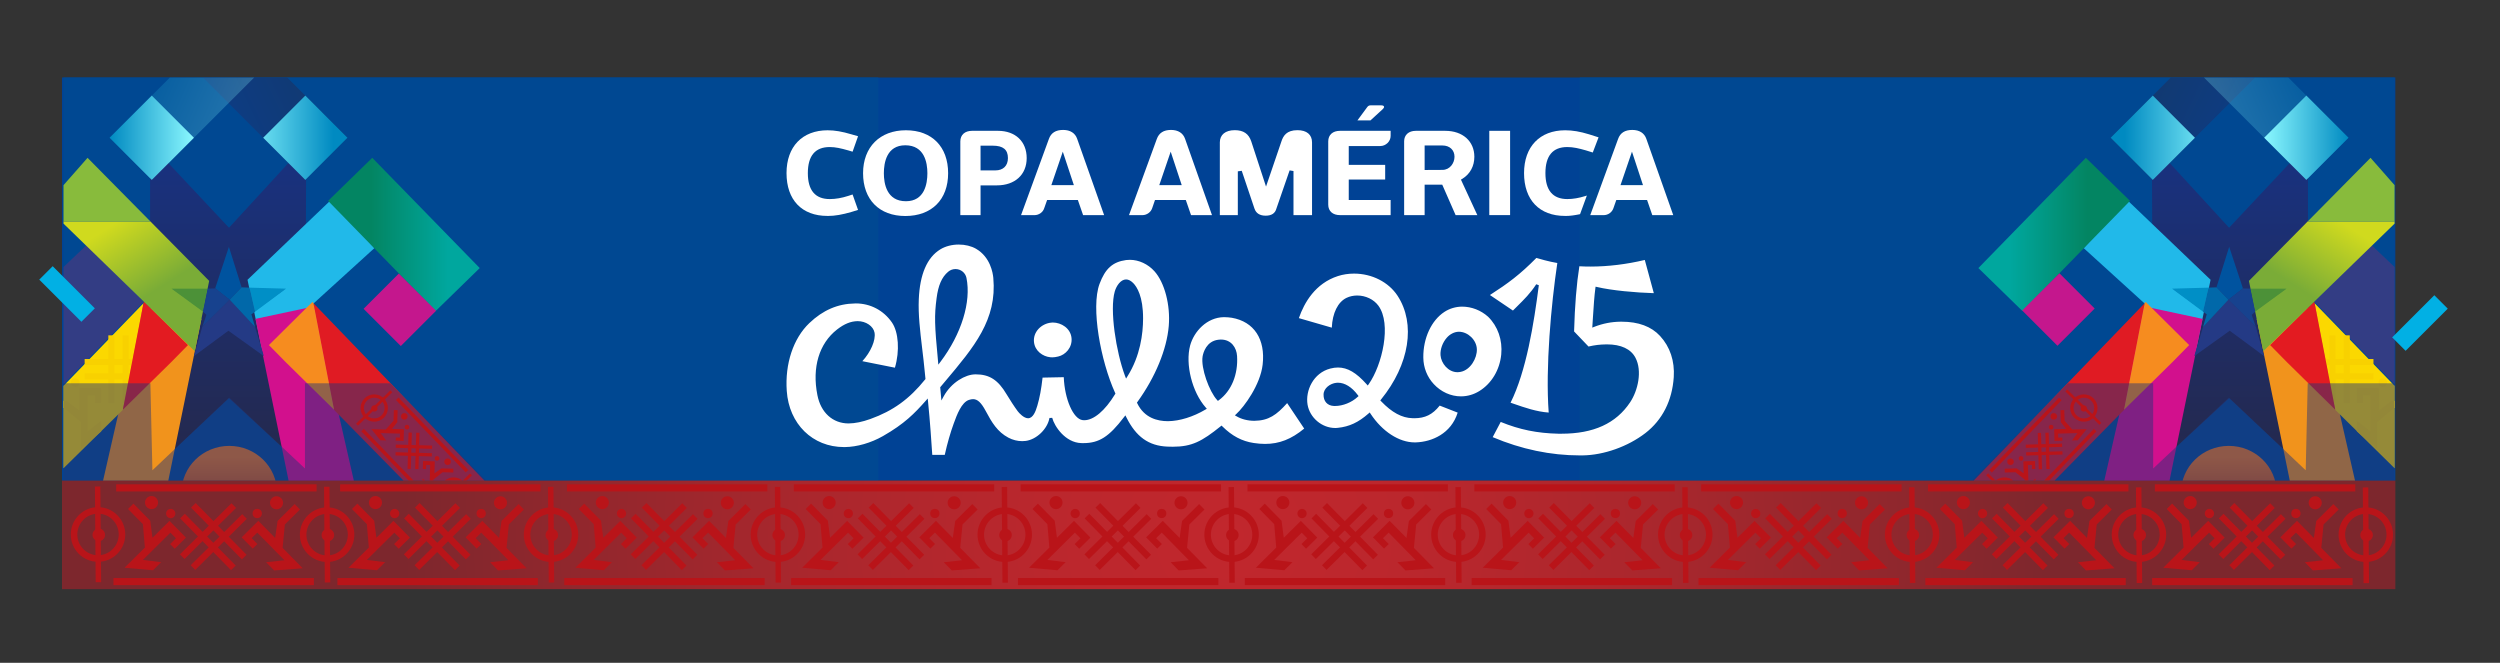 <?xml version="1.0" encoding="utf-8"?>
<!-- Generator: Adobe Illustrator 15.0.0, SVG Export Plug-In . SVG Version: 6.00 Build 0)  -->
<!DOCTYPE svg PUBLIC "-//W3C//DTD SVG 1.1//EN" "http://www.w3.org/Graphics/SVG/1.1/DTD/svg11.dtd">
<svg version="1.1" id="Capa_1" xmlns="http://www.w3.org/2000/svg" xmlns:xlink="http://www.w3.org/1999/xlink" x="0px" y="0px"
	 width="322.5px" height="85.5px" viewBox="0 0 322.5 85.5" enable-background="new 0 0 322.5 85.5" xml:space="preserve">
<rect x="0" y="0" width="322.5" height="85.5" fill="#333333" stroke="none"/>
<g>
	<rect x="8" y="10" fill-rule="evenodd" clip-rule="evenodd" fill="#004295" width="301" height="52"/>
	<g>
		<g>
			<defs>
				<rect id="XMLID_8_" x="8.194" y="10" width="105.104" height="52"/>
			</defs>
			<use xlink:href="#XMLID_8_"  overflow="visible" fill="#004892"/>
			<clipPath id="XMLID_2_">
				<use xlink:href="#XMLID_8_"  overflow="visible"/>
			</clipPath>
			
				<linearGradient id="SVGID_1_" gradientUnits="userSpaceOnUse" x1="1985.143" y1="-1232.774" x2="1973.003" y2="-1232.774" gradientTransform="matrix(1.911 0.91 0.91 1.911 -2628.838 563.849)">
				<stop  offset="0" style="stop-color:#24294F"/>
				<stop  offset="0.945" style="stop-color:#19317D"/>
			</linearGradient>
			<polygon opacity="0.49" clip-path="url(#XMLID_2_)" fill="url(#SVGID_1_)" points="44.824,17.769 39.386,23.208 24.043,7.865 
				29.481,2.426 			"/>
			
				<linearGradient id="SVGID_2_" gradientUnits="userSpaceOnUse" x1="2335.961" y1="888.639" x2="2346.838" y2="888.639" gradientTransform="matrix(1.757 -0.757 -0.757 1.757 -3418.024 225.331)">
				<stop  offset="0" style="stop-color:#008AC1"/>
				<stop  offset="1" style="stop-color:#8BF8FF"/>
			</linearGradient>
			<polygon opacity="0.25" clip-path="url(#XMLID_2_)" fill="url(#SVGID_2_)" points="33.255,9.531 19.578,23.208 14.14,17.769 
				27.816,4.092 			"/>
			
				<linearGradient id="SVGID_3_" gradientUnits="userSpaceOnUse" x1="3222.126" y1="57.833" x2="3222.126" y2="20.182" gradientTransform="matrix(1 0 0 1 -3192.691 0)">
				<stop  offset="0" style="stop-color:#24294F"/>
				<stop  offset="0.945" style="stop-color:#19317D"/>
			</linearGradient>
			<polygon clip-path="url(#XMLID_2_)" fill="url(#SVGID_3_)" points="19.365,18.526 29.541,29.378 39.504,18.526 39.336,60.433 
				29.541,51.361 19.365,60.945 			"/>
			<polygon clip-path="url(#XMLID_2_)" fill="#E31B21" points="18.551,38.865 18.508,39.088 18.639,38.953 			"/>
			<polygon clip-path="url(#XMLID_2_)" fill="#21B9E9" points="33.815,45.17 31.929,36.092 42.746,25.748 48.299,32.008 			"/>
			
				<linearGradient id="SVGID_4_" gradientUnits="userSpaceOnUse" x1="3235.016" y1="30.246" x2="3254.576" y2="30.246" gradientTransform="matrix(1 0 0 1 -3192.691 0)">
				<stop  offset="0.282" style="stop-color:#038562"/>
				<stop  offset="0.791" style="stop-color:#00A79E"/>
			</linearGradient>
			<polygon clip-path="url(#XMLID_2_)" fill="url(#SVGID_4_)" points="61.885,34.58 56.189,40.133 42.324,25.912 48.02,20.359 			
				"/>
			
				<linearGradient id="SVGID_5_" gradientUnits="userSpaceOnUse" x1="3206.831" y1="17.769" x2="3217.708" y2="17.769" gradientTransform="matrix(1 0 0 1 -3192.691 0)">
				<stop  offset="0" style="stop-color:#008AC1"/>
				<stop  offset="1" style="stop-color:#8BF8FF"/>
			</linearGradient>
			<polygon clip-path="url(#XMLID_2_)" fill="url(#SVGID_5_)" points="25.017,17.769 19.578,23.208 14.14,17.769 19.578,12.33 			
				"/>
			
				<linearGradient id="SVGID_6_" gradientUnits="userSpaceOnUse" x1="3235.689" y1="17.769" x2="3223.55" y2="17.769" gradientTransform="matrix(1 0 0 1 -3192.691 0)">
				<stop  offset="0" style="stop-color:#008AC1"/>
				<stop  offset="1" style="stop-color:#8BF8FF"/>
			</linearGradient>
			<polygon clip-path="url(#XMLID_2_)" fill="url(#SVGID_6_)" points="44.824,17.769 39.386,23.208 33.947,17.769 39.386,12.33 			
				"/>
			<polygon clip-path="url(#XMLID_2_)" fill="#333D84" points="6.801,35.765 11.123,31.662 18.554,38.912 6.801,51.008 			"/>
			
				<rect x="2.955" y="35.935" transform="matrix(0.707 -0.707 0.707 0.707 -26.137 16.46)" clip-path="url(#XMLID_2_)" fill="#01B0E4" width="7.691" height="7.691"/>
			<polygon clip-path="url(#XMLID_2_)" fill="#F1931C" points="25.987,41.136 21.277,64.117 12.813,64.117 18.424,39.52 			"/>
			<g clip-path="url(#XMLID_2_)">
				<polygon fill="#FBD800" points="6.977,51.031 7.383,61.201 15.866,52.855 18.534,39.088 				"/>
				<g>
					<rect x="10.919" y="48.156" fill="#F8D100" width="8.74" height="0.788"/>
					<rect x="10.919" y="46.315" fill="#F8D100" width="8.74" height="0.788"/>
					<rect x="15.815" y="43.26" fill="#F8D100" width="0.788" height="8.74"/>
					<rect x="13.975" y="43.26" fill="#F8D100" width="0.789" height="8.74"/>
					<g>
						<circle fill="#F8D100" cx="7.141" cy="50.068" r="0.789"/>
						<circle fill="#F8D100" cx="9.704" cy="49.346" r="0.559"/>
						<polygon fill="#F8D100" points="13.056,51.975 12.267,51.975 12.267,50.988 11.313,50.988 11.313,55.654 13.056,54.274 
							13.056,55.654 10.427,57.889 10.427,54.438 8.259,52.631 5.695,52.631 5.695,51.711 8.587,51.711 10.229,52.96 10.229,50.068 
							13.056,50.068 						"/>
					</g>
				</g>
			</g>
			<polygon clip-path="url(#XMLID_2_)" fill="#E31B21" points="24.248,44.515 18.642,38.953 18.51,39.088 15.843,52.855 
				22.096,46.705 			"/>
			<g clip-path="url(#XMLID_2_)">
				<polygon fill="#D2108D" points="32.951,41.136 37.663,64.117 46.127,64.117 40.517,39.52 				"/>
				<g>
					<g>
						<polygon fill="#E01B23" points="63.918,63.479 54.537,64.52 43.073,52.855 40.406,39.088 						"/>
					</g>
					<polygon fill="#F68C1F" points="34.692,44.515 40.299,38.953 40.43,39.088 43.096,52.855 36.845,46.705 					"/>
				</g>
			</g>
			
				<linearGradient id="SVGID_7_" gradientUnits="userSpaceOnUse" x1="3222.268" y1="70.006" x2="3222.268" y2="56.722" gradientTransform="matrix(1 0 0 1 -3192.691 0)">
				<stop  offset="0.337" style="stop-color:#B84616"/>
				<stop  offset="0.828" style="stop-color:#EE781E"/>
			</linearGradient>
			<ellipse clip-path="url(#XMLID_2_)" fill="url(#SVGID_7_)" cx="29.576" cy="63.551" rx="6.166" ry="6.032"/>
			<g clip-path="url(#XMLID_2_)">
				
					<linearGradient id="SVGID_8_" gradientUnits="userSpaceOnUse" x1="3202.265" y1="32.101" x2="3212.01" y2="47.563" gradientTransform="matrix(1 0 0 1 -3192.691 0)">
					<stop  offset="0" style="stop-color:#D0DA1E"/>
					<stop  offset="0.546" style="stop-color:#7AAC37"/>
				</linearGradient>
				<polygon fill="url(#SVGID_8_)" points="5.845,26.559 6.226,26.93 6.118,26.248 				"/>
				
					<linearGradient id="SVGID_9_" gradientUnits="userSpaceOnUse" x1="3207.785" y1="28.673" x2="3217.624" y2="44.282" gradientTransform="matrix(1 0 0 1 -3192.691 0)">
					<stop  offset="0" style="stop-color:#D0DA1E"/>
					<stop  offset="0.546" style="stop-color:#7AAC37"/>
				</linearGradient>
				<polygon fill="url(#SVGID_9_)" points="26.983,36.234 19.4,28.563 7.899,28.563 25.133,45.307 				"/>
				<polygon fill="#88BB3C" points="11.294,20.359 6.118,26.248 6.226,26.93 7.899,28.563 19.4,28.563 				"/>
			</g>
			<polygon opacity="0.56" clip-path="url(#XMLID_2_)" fill="#21367D" points="29.544,32.164 31.231,37.354 36.68,37.354 
				32.273,40.557 33.955,45.741 29.544,42.541 25.131,45.741 26.819,40.557 22.405,37.354 27.858,37.354 			"/>
			<polygon opacity="0.47" clip-path="url(#XMLID_2_)" fill="#243378" points="7.063,64.52 62.164,64.52 63.714,62.969 
				50.326,49.44 39.336,49.44 39.336,60.433 29.575,51.272 19.659,60.669 19.4,49.44 6.977,49.44 			"/>
			<g clip-path="url(#XMLID_2_)">
				<g>
					<path fill="#B91419" d="M58.569,61.583c-0.972-0.026-1.782,0.739-1.81,1.712c-0.026,0.973,0.74,1.783,1.712,1.811
						c0.973,0.026,1.783-0.74,1.81-1.713C60.309,62.421,59.543,61.61,58.569,61.583z M58.483,64.684
						c-0.739-0.021-1.321-0.637-1.302-1.377c0.021-0.74,0.637-1.322,1.377-1.302c0.739,0.021,1.321,0.637,1.302,1.376
						C59.84,64.121,59.224,64.703,58.483,64.684z"/>
					<circle fill="#B91419" cx="58.537" cy="63.397" r="0.405"/>
					
						<rect x="58.362" y="60.262" transform="matrix(0.696 0.718 -0.718 0.696 63.283 -22.776)" fill="#B91419" width="0.354" height="6.165"/>
				</g>
				<g>
					
						<rect x="52.635" y="55.761" transform="matrix(1 0.028 -0.028 1 1.63 -1.442)" fill="#B91419" width="0.423" height="4.685"/>
					
						<rect x="53.622" y="55.787" transform="matrix(1 0.028 -0.028 1 1.631 -1.469)" fill="#B91419" width="0.423" height="4.686"/>
					
						<rect x="53.114" y="56.267" transform="matrix(0.028 -1 1 0.028 -6.739 110.291)" fill="#B91419" width="0.423" height="4.686"/>
					
						<rect x="53.141" y="55.28" transform="matrix(0.028 -1 1 0.028 -5.723 109.363)" fill="#B91419" width="0.424" height="4.686"/>
					<g>
						<circle fill="#B91419" cx="57.74" cy="59.561" r="0.423"/>
						<circle fill="#B91419" cx="56.377" cy="59.135" r="0.299"/>
						<polygon fill="#B91419" points="54.543,60.494 54.965,60.506 54.979,59.977 55.49,59.991 55.42,62.492 54.508,61.727 
							54.486,62.466 55.863,63.702 55.914,61.854 57.104,60.917 58.477,60.955 58.49,60.463 56.941,60.42 56.041,61.064 
							56.086,59.514 54.57,59.473 						"/>
					</g>
					<g>
						<circle fill="#B91419" cx="52.154" cy="53.713" r="0.423"/>
						<circle fill="#B91419" cx="52.502" cy="55.098" r="0.299"/>
						<polygon fill="#B91419" points="51.045,56.855 51.057,56.432 51.584,56.447 51.599,55.936 49.099,55.867 49.812,56.82 
							49.072,56.801 47.914,55.358 49.764,55.409 50.764,54.273 50.802,52.9 51.295,52.914 51.252,54.464 50.559,55.326 
							52.107,55.369 52.065,56.883 						"/>
					</g>
					<g>
						<path fill="#B91419" d="M48.324,50.875c-0.972-0.026-1.781,0.74-1.81,1.713c-0.027,0.972,0.739,1.783,1.712,1.81
							s1.782-0.739,1.811-1.712C50.063,51.713,49.297,50.902,48.324,50.875z M48.238,53.976c-0.738-0.021-1.322-0.637-1.302-1.376
							c0.021-0.74,0.637-1.322,1.376-1.303c0.739,0.021,1.323,0.637,1.302,1.377C49.594,53.413,48.978,53.996,48.238,53.976z"/>
						<circle fill="#B91419" cx="48.292" cy="52.69" r="0.405"/>
						
							<rect x="48.117" y="49.554" transform="matrix(0.697 0.717 -0.717 0.697 52.346 -18.682)" fill="#B91419" width="0.352" height="6.165"/>
					</g>
					
						<rect x="55.511" y="49.603" transform="matrix(0.72 -0.694 0.694 0.72 -23.316 54.413)" fill="#B91419" width="0.459" height="12.965"/>
					
						<rect x="51.032" y="53.657" transform="matrix(0.721 -0.693 0.693 0.721 -27.372 52.318)" fill="#B91419" width="0.458" height="12.964"/>
				</g>
			</g>
			<g clip-path="url(#XMLID_2_)">
				<polygon fill="#00539F" points="27.755,37.203 29.529,31.844 31.168,37.066 29.632,38.67 				"/>
				<polygon fill="#4C9138" points="22.123,37.236 26.799,37.236 26.185,40.206 				"/>
				<polygon fill="#17428E" points="29.632,38.67 26.082,42.186 26.629,40.615 26.185,40.206 26.799,37.236 27.755,37.203 				"/>
				<polygon fill="#243A85" points="29.461,42.663 25.024,45.939 26.082,42.186 29.632,38.67 32.908,42.186 34.035,45.939 				"/>
				<polygon fill="#0168A9" points="32.191,37.105 32.908,40.206 32.43,40.548 32.908,42.186 29.632,38.67 31.168,37.066 				"/>
				<polygon fill="#008FC6" points="36.901,37.236 32.908,40.206 32.191,37.105 				"/>
			</g>
			
				<rect x="48.176" y="36.759" transform="matrix(0.707 0.707 -0.707 0.707 43.378 -24.759)" clip-path="url(#XMLID_2_)" fill="#C4178D" width="6.791" height="6.432"/>
		</g>
	</g>
	<g>
		<g>
			<defs>
				<rect id="XMLID_7_" x="203.796" y="10" width="105.104" height="52"/>
			</defs>
			<use xlink:href="#XMLID_7_"  overflow="visible" fill="#004892"/>
			<clipPath id="XMLID_3_">
				<use xlink:href="#XMLID_7_"  overflow="visible"/>
			</clipPath>
			
				<linearGradient id="SVGID_10_" gradientUnits="userSpaceOnUse" x1="254.532" y1="-408.005" x2="242.392" y2="-408.005" gradientTransform="matrix(-1.911 0.91 -0.91 1.911 390.553 563.849)">
				<stop  offset="0" style="stop-color:#24294F"/>
				<stop  offset="0.945" style="stop-color:#19317D"/>
			</linearGradient>
			<polygon opacity="0.49" clip-path="url(#XMLID_3_)" fill="url(#SVGID_10_)" points="272.271,17.769 277.709,23.208 
				293.052,7.865 287.613,2.426 			"/>
			
				<linearGradient id="SVGID_11_" gradientUnits="userSpaceOnUse" x1="550.203" y1="119.018" x2="561.08" y2="119.018" gradientTransform="matrix(-1.757 -0.757 0.757 1.757 1179.738 225.331)">
				<stop  offset="0" style="stop-color:#008AC1"/>
				<stop  offset="1" style="stop-color:#8BF8FF"/>
			</linearGradient>
			<polygon opacity="0.25" clip-path="url(#XMLID_3_)" fill="url(#SVGID_11_)" points="283.84,9.531 297.517,23.208 302.955,17.769 
				289.278,4.092 			"/>
			
				<linearGradient id="SVGID_12_" gradientUnits="userSpaceOnUse" x1="666.746" y1="57.833" x2="666.746" y2="20.182" gradientTransform="matrix(-1 0 0 1 954.406 0)">
				<stop  offset="0" style="stop-color:#24294F"/>
				<stop  offset="0.945" style="stop-color:#19317D"/>
			</linearGradient>
			<polygon clip-path="url(#XMLID_3_)" fill="url(#SVGID_12_)" points="297.729,18.526 287.554,29.378 277.591,18.526 
				277.76,60.433 287.554,51.361 297.729,60.945 			"/>
			<polygon clip-path="url(#XMLID_3_)" fill="#E31B21" points="298.544,38.865 298.587,39.088 298.456,38.953 			"/>
			<polygon clip-path="url(#XMLID_3_)" fill="#21B9E9" points="283.279,45.17 285.166,36.092 274.349,25.748 268.796,32.008 			"/>
			
				<linearGradient id="SVGID_13_" gradientUnits="userSpaceOnUse" x1="679.636" y1="30.246" x2="699.196" y2="30.246" gradientTransform="matrix(-1 0 0 1 954.406 0)">
				<stop  offset="0.282" style="stop-color:#038562"/>
				<stop  offset="0.791" style="stop-color:#00A79E"/>
			</linearGradient>
			<polygon clip-path="url(#XMLID_3_)" fill="url(#SVGID_13_)" points="255.21,34.58 260.905,40.133 274.771,25.912 269.075,20.359 
							"/>
			
				<linearGradient id="SVGID_14_" gradientUnits="userSpaceOnUse" x1="651.451" y1="17.769" x2="662.328" y2="17.769" gradientTransform="matrix(-1 0 0 1 954.406 0)">
				<stop  offset="0" style="stop-color:#008AC1"/>
				<stop  offset="1" style="stop-color:#8BF8FF"/>
			</linearGradient>
			<polygon clip-path="url(#XMLID_3_)" fill="url(#SVGID_14_)" points="292.078,17.769 297.517,23.208 302.955,17.769 
				297.517,12.33 			"/>
			
				<linearGradient id="SVGID_15_" gradientUnits="userSpaceOnUse" x1="680.311" y1="17.768" x2="668.171" y2="17.768" gradientTransform="matrix(-1 0 0 1 954.406 0)">
				<stop  offset="0" style="stop-color:#008AC1"/>
				<stop  offset="1" style="stop-color:#8BF8FF"/>
			</linearGradient>
			<polygon clip-path="url(#XMLID_3_)" fill="url(#SVGID_15_)" points="272.271,17.769 277.709,23.208 283.147,17.769 
				277.709,12.33 			"/>
			<polygon clip-path="url(#XMLID_3_)" fill="#333D84" points="310.294,35.765 305.972,31.662 298.541,38.912 310.294,51.008 			"/>
			
				<rect x="306.448" y="35.935" transform="matrix(-0.707 -0.707 0.707 -0.707 501.576 287.32)" clip-path="url(#XMLID_3_)" fill="#01B0E4" width="7.691" height="7.691"/>
			<polygon clip-path="url(#XMLID_3_)" fill="#F1931C" points="291.107,41.136 295.817,64.117 304.281,64.117 298.671,39.52 			"/>
			<g clip-path="url(#XMLID_3_)">
				<polygon fill="#FBD800" points="310.118,51.031 309.712,61.201 301.229,52.855 298.561,39.088 				"/>
				<g>
					<rect x="297.436" y="48.156" fill="#F8D100" width="8.74" height="0.788"/>
					<rect x="297.436" y="46.315" fill="#F8D100" width="8.74" height="0.788"/>
					<rect x="300.491" y="43.26" fill="#F8D100" width="0.788" height="8.74"/>
					<rect x="302.331" y="43.26" fill="#F8D100" width="0.789" height="8.74"/>
					<g>
						<circle fill="#F8D100" cx="309.954" cy="50.068" r="0.788"/>
						<circle fill="#F8D100" cx="307.391" cy="49.346" r="0.559"/>
						<polygon fill="#F8D100" points="304.039,51.975 304.828,51.975 304.828,50.988 305.781,50.988 305.781,55.654 304.039,54.274 
							304.039,55.654 306.668,57.889 306.668,54.438 308.836,52.631 311.399,52.631 311.399,51.711 308.508,51.711 306.865,52.96 
							306.865,50.068 304.039,50.068 						"/>
					</g>
				</g>
			</g>
			<polygon clip-path="url(#XMLID_3_)" fill="#E31B21" points="292.847,44.515 298.453,38.953 298.586,39.088 301.252,52.855 
				295,46.705 			"/>
			<g clip-path="url(#XMLID_3_)">
				<polygon fill="#D2108D" points="284.144,41.136 279.432,64.117 270.969,64.117 276.578,39.52 				"/>
				<g>
					<g>
						<polygon fill="#E01B23" points="253.178,63.479 262.558,64.52 274.021,52.855 276.688,39.088 						"/>
					</g>
					<polygon fill="#F68C1F" points="282.402,44.515 276.796,38.953 276.666,39.088 274,52.855 280.25,46.705 					"/>
				</g>
			</g>
			
				<linearGradient id="SVGID_16_" gradientUnits="userSpaceOnUse" x1="666.887" y1="70.006" x2="666.887" y2="56.722" gradientTransform="matrix(-1 0 0 1 954.406 0)">
				<stop  offset="0.337" style="stop-color:#B84616"/>
				<stop  offset="0.828" style="stop-color:#EE781E"/>
			</linearGradient>
			<ellipse clip-path="url(#XMLID_3_)" fill="url(#SVGID_16_)" cx="287.519" cy="63.551" rx="6.166" ry="6.032"/>
			<g clip-path="url(#XMLID_3_)">
				
					<linearGradient id="SVGID_17_" gradientUnits="userSpaceOnUse" x1="646.89" y1="32.108" x2="656.651" y2="47.595" gradientTransform="matrix(-1 0 0 1 954.406 0)">
					<stop  offset="0" style="stop-color:#D0DA1E"/>
					<stop  offset="0.546" style="stop-color:#7AAC37"/>
				</linearGradient>
				<polygon fill="url(#SVGID_17_)" points="311.25,26.559 310.869,26.93 310.977,26.248 				"/>
				
					<linearGradient id="SVGID_18_" gradientUnits="userSpaceOnUse" x1="652.405" y1="28.673" x2="662.244" y2="44.282" gradientTransform="matrix(-1 0 0 1 954.406 0)">
					<stop  offset="0" style="stop-color:#D0DA1E"/>
					<stop  offset="0.546" style="stop-color:#7AAC37"/>
				</linearGradient>
				<polygon fill="url(#SVGID_18_)" points="290.111,36.234 297.694,28.563 309.195,28.563 291.962,45.307 				"/>
				<polygon fill="#88BB3C" points="305.801,20.359 310.977,26.248 310.869,26.93 309.195,28.563 297.694,28.563 				"/>
			</g>
			<polygon opacity="0.56" clip-path="url(#XMLID_3_)" fill="#21367D" points="287.551,32.164 285.863,37.354 280.416,37.354 
				284.821,40.557 283.14,45.741 287.551,42.541 291.964,45.741 290.275,40.557 294.689,37.354 289.236,37.354 			"/>
			<polygon opacity="0.47" clip-path="url(#XMLID_3_)" fill="#243378" points="310.032,64.52 254.931,64.52 253.381,62.969 
				266.769,49.44 277.76,49.44 277.76,60.433 287.52,51.272 297.436,60.669 297.694,49.44 310.118,49.44 			"/>
			<g clip-path="url(#XMLID_3_)">
				<g>
					<path fill="#B91419" d="M256.813,63.393c0.026,0.973,0.837,1.739,1.81,1.713c0.973-0.027,1.738-0.838,1.713-1.811
						c-0.028-0.973-0.839-1.738-1.811-1.712C257.552,61.61,256.786,62.421,256.813,63.393z M257.234,63.381
						c-0.02-0.739,0.563-1.355,1.302-1.376c0.74-0.021,1.356,0.562,1.377,1.302c0.02,0.74-0.563,1.355-1.302,1.377
						C257.871,64.703,257.255,64.121,257.234,63.381z"/>
					<circle fill="#B91419" cx="258.558" cy="63.397" r="0.405"/>
					
						<rect x="258.379" y="60.262" transform="matrix(-0.696 0.718 -0.718 -0.696 483.99 -78.23)" fill="#B91419" width="0.354" height="6.165"/>
				</g>
				<g>
					
						<rect x="264.037" y="55.761" transform="matrix(-1 0.028 -0.028 -1 530.005 108.864)" fill="#B91419" width="0.423" height="4.685"/>
					
						<rect x="263.05" y="55.787" transform="matrix(-1 0.028 -0.028 -1 528.033 108.945)" fill="#B91419" width="0.423" height="4.686"/>
					
						<rect x="263.558" y="56.267" transform="matrix(-0.028 -1 1 -0.028 212.489 323.901)" fill="#B91419" width="0.423" height="4.686"/>
					
						<rect x="263.53" y="55.28" transform="matrix(-0.028 -1 1 -0.028 213.43 322.857)" fill="#B91419" width="0.424" height="4.686"/>
					<g>
						<circle fill="#B91419" cx="259.355" cy="59.561" r="0.423"/>
						<circle fill="#B91419" cx="260.717" cy="59.135" r="0.299"/>
						<polygon fill="#B91419" points="262.553,60.494 262.13,60.506 262.116,59.977 261.604,59.991 261.675,62.492 262.587,61.727 
							262.608,62.466 261.231,63.702 261.181,61.854 259.991,60.917 258.618,60.955 258.604,60.463 260.153,60.42 261.054,61.064 
							261.01,59.514 262.524,59.473 						"/>
					</g>
					<g>
						<circle fill="#B91419" cx="264.941" cy="53.713" r="0.423"/>
						<circle fill="#B91419" cx="264.592" cy="55.098" r="0.299"/>
						<polygon fill="#B91419" points="266.05,56.855 266.038,56.432 265.511,56.447 265.496,55.936 267.996,55.867 267.283,56.82 
							268.022,56.801 269.181,55.358 267.331,55.409 266.331,54.273 266.293,52.9 265.8,52.914 265.843,54.464 266.536,55.326 
							264.987,55.369 265.029,56.883 						"/>
					</g>
					<g>
						<path fill="#B91419" d="M267.058,52.686c0.028,0.973,0.838,1.738,1.811,1.712s1.739-0.838,1.712-1.81
							c-0.027-0.973-0.838-1.739-1.81-1.713C267.798,50.902,267.031,51.713,267.058,52.686z M267.48,52.674
							c-0.021-0.74,0.563-1.355,1.302-1.377c0.739-0.02,1.355,0.563,1.376,1.303c0.021,0.739-0.563,1.355-1.302,1.376
							S267.502,53.413,267.48,52.674z"/>
						<circle fill="#B91419" cx="268.804" cy="52.69" r="0.405"/>
						
							<rect x="268.626" y="49.554" transform="matrix(-0.699 0.715 -0.715 -0.699 494.279 -102.878)" fill="#B91419" width="0.352" height="6.166"/>
					</g>
					
						<rect x="261.125" y="49.603" transform="matrix(-0.72 -0.694 0.694 -0.72 410.534 277.891)" fill="#B91419" width="0.459" height="12.965"/>
					
						<rect x="265.605" y="53.657" transform="matrix(-0.721 -0.693 0.693 -0.721 415.773 287.74)" fill="#B91419" width="0.458" height="12.964"/>
				</g>
			</g>
			<g clip-path="url(#XMLID_3_)">
				<polygon fill="#00539F" points="289.34,37.203 287.565,31.844 285.928,37.066 287.463,38.67 				"/>
				<polygon fill="#4C9138" points="294.972,37.236 290.296,37.236 290.91,40.206 				"/>
				<polygon fill="#17428E" points="287.463,38.67 291.013,42.186 290.466,40.615 290.91,40.206 290.296,37.236 289.34,37.203 				
					"/>
				<polygon fill="#243A85" points="287.634,42.663 292.07,45.939 291.013,42.186 287.463,38.67 284.187,42.186 283.06,45.939 				
					"/>
				<polygon fill="#0168A9" points="284.903,37.105 284.187,40.206 284.666,40.548 284.187,42.186 287.463,38.67 285.928,37.066 
									"/>
				<polygon fill="#008FC6" points="280.193,37.236 284.187,40.206 284.903,37.105 				"/>
			</g>
			
				<rect x="262.127" y="36.759" transform="matrix(-0.707 0.707 -0.707 -0.707 481.526 -119.534)" clip-path="url(#XMLID_3_)" fill="#C4178D" width="6.791" height="6.432"/>
		</g>
	</g>
	
		<radialGradient id="SVGID_19_" cx="150.298" cy="69" r="105.827" gradientTransform="matrix(1.007 0 0 1 7.195 0)" gradientUnits="userSpaceOnUse">
		<stop  offset="0" style="stop-color:#C1272D"/>
		<stop  offset="0.215" style="stop-color:#BB272D"/>
		<stop  offset="0.506" style="stop-color:#AA272D"/>
		<stop  offset="0.838" style="stop-color:#8D272D"/>
		<stop  offset="1" style="stop-color:#7D272D"/>
	</radialGradient>
	<rect x="8" y="62" fill="url(#SVGID_19_)" width="301" height="14"/>
	<g>
		<g>
			<g>
				<path fill="#B91419" d="M39.729,66.463c-1.38,1.367-1.396,3.598-0.033,4.986c1.364,1.385,3.587,1.4,4.968,0.031
					c1.381-1.367,1.396-3.601,0.033-4.986C43.336,65.108,41.111,65.092,39.729,66.463z M44.073,70.879
					c-1.049,1.042-2.739,1.029-3.776-0.024c-1.038-1.054-1.026-2.751,0.024-3.792c1.049-1.041,2.74-1.029,3.778,0.023
					C45.136,68.141,45.125,69.838,44.073,70.879z"/>
				<circle fill="#B91419" cx="42.296" cy="69.022" r="0.81"/>
				
					<rect x="41.872" y="62.774" transform="matrix(1 -0.008 0.008 1 -0.573 0.354)" fill="#B91419" width="0.703" height="12.344"/>
			</g>
			<g>
				<polygon fill="#B91419" points="30.403,72.955 29.804,73.549 23.24,66.873 23.841,66.277 				"/>
				<polygon fill="#B91419" points="31.805,71.565 31.204,72.16 24.642,65.484 25.24,64.891 				"/>
				<polygon fill="#B91419" points="31.243,66.326 31.836,66.928 25.185,73.52 24.594,72.916 				"/>
				<polygon fill="#B91419" points="29.86,64.92 30.452,65.522 23.802,72.113 23.211,71.51 				"/>
				<g>
					<circle fill="#B91419" cx="35.672" cy="64.859" r="0.843"/>
					<circle fill="#B91419" cx="33.181" cy="66.239" r="0.598"/>
					<polygon fill="#B91419" points="32.603,70.773 33.204,70.179 32.463,69.427 33.189,68.706 36.691,72.273 34.331,72.529 
						35.366,73.586 39.046,73.309 36.454,70.674 36.748,67.658 38.697,65.725 38.008,65.023 35.808,67.204 35.494,69.396 
						33.322,67.188 31.172,69.318 					"/>
				</g>
				<g>
					<path fill="#B91419" d="M18.956,64.23c-0.333,0.328-0.336,0.865-0.008,1.197c0.327,0.333,0.859,0.338,1.19,0.008
						c0.333-0.328,0.337-0.865,0.01-1.197C19.821,63.907,19.288,63.902,18.956,64.23z"/>
					<path fill="#B91419" d="M21.602,65.819c-0.234,0.233-0.237,0.612-0.005,0.849c0.231,0.236,0.609,0.238,0.845,0.004
						c0.235-0.23,0.237-0.61,0.006-0.846C22.216,65.59,21.836,65.588,21.602,65.819z"/>
					<polygon fill="#B91419" points="22.539,70.787 21.947,70.186 22.697,69.441 21.98,68.715 18.432,72.232 20.789,72.521 
						19.739,73.563 16.065,73.24 18.69,70.637 18.435,67.619 16.513,65.661 17.212,64.967 19.382,67.176 19.668,69.373 
						21.866,67.192 23.988,69.352 					"/>
				</g>
				<g>
					<path fill="#B91419" d="M10.178,66.438c-1.38,1.367-1.396,3.602-0.032,4.988c1.362,1.385,3.588,1.4,4.967,0.032
						c1.381-1.369,1.396-3.601,0.034-4.989C13.783,65.084,11.559,65.068,10.178,66.438z M14.521,70.856
						c-1.049,1.038-2.739,1.028-3.776-0.024c-1.036-1.057-1.026-2.754,0.023-3.795c1.051-1.038,2.742-1.029,3.778,0.025
						C15.582,68.117,15.572,69.815,14.521,70.856z"/>
					<path fill="#B91419" d="M13.319,68.428c0.313,0.318,0.311,0.832-0.009,1.146c-0.315,0.315-0.828,0.313-1.142-0.006
						c-0.313-0.322-0.309-0.834,0.008-1.146C12.495,68.105,13.006,68.107,13.319,68.428z"/>
					
						<rect x="12.319" y="62.751" transform="matrix(1 -0.008 0.008 1 -0.576 0.108)" fill="#B91419" width="0.701" height="12.344"/>
				</g>
				<rect x="14.985" y="62.477" fill="#B91419" width="25.853" height="0.918"/>
				<rect x="14.638" y="74.566" fill="#B91419" width="25.853" height="0.916"/>
			</g>
		</g>
		<g>
			<g>
				<path fill="#B91419" d="M68.618,66.463c-1.38,1.367-1.396,3.598-0.032,4.986c1.363,1.385,3.586,1.4,4.968,0.031
					c1.381-1.367,1.396-3.601,0.033-4.986C72.226,65.108,70.002,65.092,68.618,66.463z M72.963,70.879
					c-1.05,1.042-2.74,1.029-3.777-0.024s-1.025-2.751,0.024-3.792s2.74-1.029,3.778,0.023
					C74.024,68.141,74.013,69.838,72.963,70.879z"/>
				<circle fill="#B91419" cx="71.185" cy="69.022" r="0.81"/>
				
					<rect x="70.76" y="62.774" transform="matrix(1 -0.008 0.008 1 -0.572 0.595)" fill="#B91419" width="0.703" height="12.344"/>
			</g>
			<g>
				<polygon fill="#B91419" points="59.293,72.955 58.692,73.549 52.129,66.873 52.729,66.277 				"/>
				<polygon fill="#B91419" points="60.693,71.565 60.093,72.16 53.53,65.484 54.13,64.891 				"/>
				<polygon fill="#B91419" points="60.132,66.326 60.724,66.928 54.073,73.52 53.482,72.916 				"/>
				<polygon fill="#B91419" points="58.75,64.92 59.341,65.522 52.69,72.113 52.1,71.51 				"/>
				<g>
					<circle fill="#B91419" cx="64.562" cy="64.859" r="0.843"/>
					<circle fill="#B91419" cx="62.07" cy="66.239" r="0.598"/>
					<polygon fill="#B91419" points="61.492,70.773 62.093,70.179 61.352,69.427 62.078,68.706 65.58,72.273 63.22,72.529 
						64.255,73.586 67.935,73.309 65.343,70.674 65.637,67.658 67.586,65.725 66.896,65.023 64.697,67.204 64.383,69.396 
						62.211,67.188 60.061,69.318 					"/>
				</g>
				<g>
					<path fill="#B91419" d="M47.846,64.23c-0.334,0.328-0.337,0.865-0.009,1.197c0.327,0.333,0.86,0.338,1.19,0.008
						c0.333-0.328,0.337-0.865,0.01-1.197C48.71,63.907,48.177,63.902,47.846,64.23z"/>
					<path fill="#B91419" d="M50.49,65.819c-0.234,0.233-0.237,0.612-0.005,0.849c0.231,0.236,0.609,0.238,0.845,0.004
						c0.235-0.23,0.237-0.61,0.006-0.846C51.104,65.59,50.725,65.588,50.49,65.819z"/>
					<polygon fill="#B91419" points="51.428,70.787 50.836,70.186 51.586,69.441 50.869,68.715 47.32,72.232 49.678,72.521 
						48.628,73.563 44.954,73.24 47.579,70.637 47.324,67.619 45.401,65.661 46.101,64.967 48.271,67.176 48.556,69.373 
						50.755,67.192 52.877,69.352 					"/>
				</g>
				<rect x="43.876" y="62.477" fill="#B91419" width="25.851" height="0.918"/>
				<rect x="43.528" y="74.566" fill="#B91419" width="25.853" height="0.916"/>
			</g>
		</g>
		<g>
			<g>
				<path fill="#B91419" d="M97.881,66.463c-1.379,1.367-1.395,3.598-0.033,4.986c1.364,1.385,3.587,1.4,4.969,0.031
					c1.381-1.367,1.396-3.601,0.033-4.986C101.488,65.108,99.264,65.092,97.881,66.463z M102.226,70.879
					c-1.05,1.042-2.74,1.029-3.777-0.024s-1.025-2.751,0.024-3.792s2.74-1.029,3.779,0.023
					C103.287,68.141,103.275,69.838,102.226,70.879z"/>
				<circle fill="#B91419" cx="100.448" cy="69.022" r="0.81"/>
				
					<rect x="100.023" y="62.774" transform="matrix(1 -0.008 0.008 1 -0.571 0.839)" fill="#B91419" width="0.703" height="12.344"/>
			</g>
			<g>
				<polygon fill="#B91419" points="88.556,72.955 87.955,73.549 81.392,66.873 81.992,66.277 				"/>
				<polygon fill="#B91419" points="89.957,71.565 89.355,72.16 82.793,65.484 83.393,64.891 				"/>
				<polygon fill="#B91419" points="89.395,66.326 89.986,66.928 83.336,73.52 82.745,72.916 				"/>
				<polygon fill="#B91419" points="88.012,64.92 88.604,65.522 81.953,72.113 81.362,71.51 				"/>
				<g>
					<circle fill="#B91419" cx="93.824" cy="64.859" r="0.843"/>
					<circle fill="#B91419" cx="91.333" cy="66.239" r="0.598"/>
					<polygon fill="#B91419" points="90.755,70.773 91.355,70.179 90.614,69.427 91.341,68.706 94.843,72.273 92.482,72.529 
						93.519,73.586 97.198,73.309 94.606,70.674 94.899,67.658 96.849,65.725 96.159,65.023 93.96,67.204 93.646,69.396 
						91.474,67.188 89.324,69.318 					"/>
				</g>
				<g>
					<path fill="#B91419" d="M77.108,64.23c-0.333,0.328-0.337,0.865-0.009,1.197c0.327,0.333,0.86,0.338,1.19,0.008
						c0.333-0.328,0.337-0.865,0.01-1.197C77.973,63.907,77.439,63.902,77.108,64.23z"/>
					<path fill="#B91419" d="M79.753,65.819c-0.234,0.233-0.237,0.612-0.005,0.849s0.609,0.238,0.846,0.004
						c0.234-0.23,0.236-0.61,0.005-0.846C80.367,65.59,79.988,65.588,79.753,65.819z"/>
					<polygon fill="#B91419" points="80.691,70.787 80.1,70.186 80.849,69.441 80.132,68.715 76.584,72.232 78.94,72.521 
						77.891,73.563 74.217,73.24 76.842,70.637 76.587,67.619 74.664,65.661 75.363,64.967 77.533,67.176 77.818,69.373 
						80.018,67.192 82.14,69.352 					"/>
				</g>
				<rect x="73.138" y="62.477" fill="#B91419" width="25.852" height="0.918"/>
				<rect x="72.791" y="74.566" fill="#B91419" width="25.852" height="0.916"/>
			</g>
		</g>
		<g>
			<g>
				<path fill="#B91419" d="M127.144,66.463c-1.379,1.367-1.394,3.598-0.032,4.986c1.364,1.385,3.587,1.4,4.968,0.031
					c1.381-1.367,1.396-3.601,0.033-4.986C130.752,65.108,128.526,65.092,127.144,66.463z M131.488,70.879
					c-1.049,1.042-2.74,1.029-3.777-0.024s-1.025-2.751,0.025-3.792c1.049-1.041,2.739-1.029,3.777,0.023
					C132.551,68.141,132.539,69.838,131.488,70.879z"/>
				<circle fill="#B91419" cx="129.711" cy="69.022" r="0.81"/>
				
					<rect x="129.286" y="62.774" transform="matrix(1 -0.008 0.008 1 -0.57 1.083)" fill="#B91419" width="0.703" height="12.344"/>
			</g>
			<g>
				<polygon fill="#B91419" points="117.818,72.955 117.218,73.549 110.654,66.873 111.255,66.277 				"/>
				<polygon fill="#B91419" points="119.22,71.565 118.619,72.16 112.056,65.484 112.655,64.891 				"/>
				<polygon fill="#B91419" points="118.657,66.326 119.25,66.928 112.6,73.52 112.008,72.916 				"/>
				<polygon fill="#B91419" points="117.274,64.92 117.867,65.522 111.216,72.113 110.625,71.51 				"/>
				<g>
					<circle fill="#B91419" cx="123.087" cy="64.859" r="0.843"/>
					<circle fill="#B91419" cx="120.595" cy="66.239" r="0.598"/>
					<polygon fill="#B91419" points="120.018,70.773 120.618,70.179 119.877,69.427 120.604,68.706 124.105,72.273 121.745,72.529 
						122.781,73.586 126.461,73.309 123.869,70.674 124.163,67.658 126.111,65.725 125.422,65.023 123.223,67.204 122.909,69.396 
						120.737,67.188 118.587,69.318 					"/>
				</g>
				<g>
					<path fill="#B91419" d="M106.371,64.23c-0.333,0.328-0.337,0.865-0.009,1.197c0.327,0.333,0.86,0.338,1.19,0.008
						c0.333-0.328,0.337-0.865,0.011-1.197C107.235,63.907,106.703,63.902,106.371,64.23z"/>
					<path fill="#B91419" d="M109.017,65.819c-0.235,0.233-0.237,0.612-0.005,0.849c0.231,0.236,0.608,0.238,0.845,0.004
						c0.234-0.23,0.236-0.61,0.005-0.846C109.63,65.59,109.252,65.588,109.017,65.819z"/>
					<polygon fill="#B91419" points="109.954,70.787 109.362,70.186 110.111,69.441 109.395,68.715 105.847,72.232 108.203,72.521 
						107.153,73.563 103.48,73.24 106.104,70.637 105.85,67.619 103.927,65.661 104.627,64.967 106.797,67.176 107.081,69.373 
						109.281,67.192 111.402,69.352 					"/>
				</g>
				<rect x="102.4" y="62.477" fill="#B91419" width="25.853" height="0.918"/>
				<rect x="102.053" y="74.566" fill="#B91419" width="25.853" height="0.916"/>
			</g>
		</g>
		<g>
			<g>
				<path fill="#B91419" d="M156.406,66.463c-1.379,1.367-1.395,3.598-0.031,4.986c1.363,1.385,3.586,1.4,4.967,0.031
					c1.381-1.367,1.396-3.601,0.033-4.986C160.014,65.108,157.789,65.092,156.406,66.463z M160.752,70.879
					c-1.05,1.042-2.741,1.029-3.778-0.024s-1.025-2.751,0.026-3.792c1.048-1.041,2.739-1.029,3.776,0.023
					C161.813,68.141,161.802,69.838,160.752,70.879z"/>
				<circle fill="#B91419" cx="158.974" cy="69.022" r="0.81"/>
				
					<rect x="158.549" y="62.774" transform="matrix(1 -0.008 0.008 1 -0.568 1.325)" fill="#B91419" width="0.704" height="12.344"/>
			</g>
			<g>
				<polygon fill="#B91419" points="147.081,72.955 146.48,73.549 139.918,66.873 140.518,66.277 				"/>
				<polygon fill="#B91419" points="148.482,71.565 147.882,72.16 141.318,65.484 141.918,64.891 				"/>
				<polygon fill="#B91419" points="147.921,66.326 148.512,66.928 141.862,73.52 141.271,72.916 				"/>
				<polygon fill="#B91419" points="146.537,64.92 147.13,65.522 140.479,72.113 139.888,71.51 				"/>
				<g>
					<path fill="#B91419" d="M152.948,64.266c0.33,0.332,0.326,0.867-0.006,1.195c-0.332,0.33-0.865,0.324-1.19-0.008
						c-0.328-0.332-0.325-0.869,0.007-1.195C152.09,63.928,152.623,63.933,152.948,64.266z"/>
					<circle fill="#B91419" cx="149.858" cy="66.239" r="0.598"/>
					<polygon fill="#B91419" points="149.28,70.773 149.881,70.179 149.14,69.427 149.867,68.706 153.369,72.273 151.009,72.529 
						152.044,73.586 155.724,73.309 153.132,70.674 153.426,67.658 155.375,65.725 154.685,65.023 152.485,67.204 152.172,69.396 
						150,67.188 147.85,69.318 					"/>
				</g>
				<g>
					<path fill="#B91419" d="M135.634,64.23c-0.333,0.328-0.337,0.865-0.007,1.197c0.325,0.333,0.858,0.338,1.188,0.008
						c0.333-0.328,0.337-0.865,0.011-1.197C136.5,63.907,135.966,63.902,135.634,64.23z"/>
					<path fill="#B91419" d="M138.279,65.819c-0.235,0.233-0.236,0.612-0.005,0.849s0.608,0.238,0.845,0.004
						c0.234-0.23,0.236-0.61,0.006-0.846C138.893,65.59,138.514,65.588,138.279,65.819z"/>
					<polygon fill="#B91419" points="139.217,70.787 138.625,70.186 139.375,69.441 138.657,68.715 135.109,72.232 137.467,72.521 
						136.416,73.563 132.743,73.24 135.368,70.637 135.112,67.619 133.189,65.661 133.89,64.967 136.06,67.176 136.345,69.373 
						138.544,67.192 140.666,69.352 					"/>
				</g>
				<rect x="131.663" y="62.477" fill="#B91419" width="25.853" height="0.918"/>
				<rect x="131.316" y="74.566" fill="#B91419" width="25.853" height="0.916"/>
			</g>
		</g>
		<g>
			<g>
				<path fill="#B91419" d="M185.669,66.463c-1.379,1.367-1.395,3.598-0.032,4.986c1.365,1.385,3.587,1.4,4.968,0.031
					c1.381-1.367,1.397-3.601,0.033-4.986C189.276,65.108,187.052,65.092,185.669,66.463z M190.014,70.879
					c-1.049,1.042-2.74,1.029-3.776-0.024c-1.038-1.054-1.026-2.751,0.024-3.792c1.049-1.041,2.74-1.029,3.778,0.023
					C191.076,68.141,191.064,69.838,190.014,70.879z"/>
				<circle fill="#B91419" cx="188.237" cy="69.022" r="0.81"/>
				
					<rect x="187.812" y="62.774" transform="matrix(1 -0.008 0.008 1 -0.567 1.568)" fill="#B91419" width="0.704" height="12.344"/>
			</g>
			<g>
				<polygon fill="#B91419" points="176.344,72.955 175.744,73.549 169.181,66.873 169.78,66.277 				"/>
				<polygon fill="#B91419" points="177.745,71.565 177.145,72.16 170.582,65.484 171.181,64.891 				"/>
				<polygon fill="#B91419" points="177.184,66.326 177.774,66.928 171.125,73.52 170.534,72.916 				"/>
				<polygon fill="#B91419" points="175.8,64.92 176.393,65.522 169.742,72.113 169.15,71.51 				"/>
				<g>
					<path fill="#B91419" d="M182.211,64.266c0.33,0.332,0.326,0.867-0.006,1.195c-0.332,0.33-0.865,0.324-1.191-0.008
						c-0.327-0.332-0.324-0.869,0.008-1.195C181.353,63.928,181.886,63.933,182.211,64.266z"/>
					<circle fill="#B91419" cx="179.121" cy="66.239" r="0.598"/>
					<polygon fill="#B91419" points="178.543,70.773 179.144,70.179 178.402,69.427 179.13,68.706 182.632,72.273 180.271,72.529 
						181.307,73.586 184.986,73.309 182.395,70.674 182.688,67.658 184.638,65.725 183.947,65.023 181.748,67.204 181.435,69.396 
						179.263,67.188 177.112,69.318 					"/>
				</g>
				<g>
					<path fill="#B91419" d="M164.896,64.23c-0.333,0.328-0.336,0.865-0.008,1.197c0.326,0.333,0.859,0.338,1.189,0.008
						c0.334-0.328,0.338-0.865,0.011-1.197C165.762,63.907,165.229,63.902,164.896,64.23z"/>
					<path fill="#B91419" d="M167.543,65.819c-0.236,0.233-0.238,0.612-0.006,0.849c0.231,0.236,0.609,0.238,0.845,0.004
						c0.235-0.23,0.237-0.61,0.006-0.846C168.155,65.59,167.776,65.588,167.543,65.819z"/>
					<polygon fill="#B91419" points="168.479,70.787 167.888,70.186 168.638,69.441 167.92,68.715 164.372,72.232 166.729,72.521 
						165.68,73.563 162.006,73.24 164.631,70.637 164.375,67.619 162.453,65.661 163.152,64.967 165.322,67.176 165.607,69.373 
						167.807,67.192 169.929,69.352 					"/>
				</g>
				<rect x="160.926" y="62.477" fill="#B91419" width="25.853" height="0.918"/>
				<rect x="160.579" y="74.566" fill="#B91419" width="25.853" height="0.916"/>
			</g>
		</g>
		<g>
			<g>
				<path fill="#B91419" d="M214.933,66.463c-1.38,1.367-1.396,3.598-0.033,4.986c1.364,1.385,3.587,1.4,4.968,0.031
					c1.381-1.367,1.396-3.601,0.033-4.986C218.539,65.108,216.314,65.092,214.933,66.463z M219.276,70.879
					c-1.049,1.042-2.74,1.029-3.776-0.024c-1.038-1.054-1.026-2.751,0.024-3.792c1.049-1.041,2.74-1.029,3.778,0.023
					C220.339,68.141,220.327,69.838,219.276,70.879z"/>
				<circle fill="#B91419" cx="217.5" cy="69.022" r="0.81"/>
				
					<rect x="217.075" y="62.774" transform="matrix(1 -0.008 0.008 1 -0.567 1.814)" fill="#B91419" width="0.703" height="12.344"/>
			</g>
			<g>
				<polygon fill="#B91419" points="205.606,72.955 205.007,73.549 198.443,66.873 199.044,66.277 				"/>
				<polygon fill="#B91419" points="207.008,71.565 206.407,72.16 199.845,65.484 200.443,64.891 				"/>
				<polygon fill="#B91419" points="206.446,66.326 207.038,66.928 200.388,73.52 199.797,72.916 				"/>
				<polygon fill="#B91419" points="205.063,64.92 205.655,65.522 199.005,72.113 198.414,71.51 				"/>
				<g>
					<circle fill="#B91419" cx="210.875" cy="64.859" r="0.843"/>
					<circle fill="#B91419" cx="208.384" cy="66.239" r="0.598"/>
					<polygon fill="#B91419" points="207.806,70.773 208.407,70.179 207.666,69.427 208.393,68.706 211.895,72.273 209.534,72.529 
						210.569,73.586 214.25,73.309 211.657,70.674 211.951,67.658 213.9,65.725 213.21,65.023 211.011,67.204 210.697,69.396 
						208.525,67.188 206.375,69.318 					"/>
				</g>
				<g>
					<path fill="#B91419" d="M194.159,64.23c-0.333,0.328-0.336,0.865-0.008,1.197c0.327,0.333,0.859,0.338,1.19,0.008
						c0.333-0.328,0.337-0.865,0.01-1.197C195.024,63.907,194.491,63.902,194.159,64.23z"/>
					<path fill="#B91419" d="M196.805,65.819c-0.234,0.233-0.237,0.612-0.005,0.849c0.231,0.236,0.609,0.238,0.845,0.004
						c0.235-0.23,0.237-0.61,0.006-0.846C197.419,65.59,197.039,65.588,196.805,65.819z"/>
					<polygon fill="#B91419" points="197.742,70.787 197.15,70.186 197.9,69.441 197.184,68.715 193.635,72.232 195.992,72.521 
						194.942,73.563 191.269,73.24 193.894,70.637 193.638,67.619 191.716,65.661 192.415,64.967 194.586,67.176 194.87,69.373 
						197.069,67.192 199.191,69.352 					"/>
				</g>
				<rect x="190.188" y="62.477" fill="#B91419" width="25.854" height="0.918"/>
				<rect x="189.841" y="74.566" fill="#B91419" width="25.853" height="0.916"/>
			</g>
		</g>
		<g>
			<g>
				<path fill="#B91419" d="M244.195,66.463c-1.38,1.367-1.396,3.598-0.033,4.986c1.364,1.385,3.588,1.4,4.969,0.031
					c1.381-1.367,1.396-3.601,0.032-4.986C247.803,65.108,245.578,65.092,244.195,66.463z M248.54,70.879
					c-1.05,1.042-2.74,1.029-3.777-0.024s-1.025-2.751,0.024-3.792s2.74-1.029,3.778,0.023
					C249.602,68.141,249.59,69.838,248.54,70.879z"/>
				<circle fill="#B91419" cx="246.762" cy="69.022" r="0.81"/>
				
					<rect x="246.337" y="62.774" transform="matrix(1 -0.008 0.008 1 -0.566 2.058)" fill="#B91419" width="0.703" height="12.344"/>
			</g>
			<g>
				<polygon fill="#B91419" points="234.87,72.955 234.27,73.549 227.706,66.873 228.307,66.277 				"/>
				<polygon fill="#B91419" points="236.271,71.565 235.67,72.16 229.107,65.484 229.707,64.891 				"/>
				<polygon fill="#B91419" points="235.709,66.326 236.301,66.928 229.65,73.52 229.06,72.916 				"/>
				<polygon fill="#B91419" points="234.326,64.92 234.918,65.522 228.268,72.113 227.677,71.51 				"/>
				<g>
					<circle fill="#B91419" cx="240.139" cy="64.859" r="0.843"/>
					<circle fill="#B91419" cx="237.647" cy="66.239" r="0.598"/>
					<polygon fill="#B91419" points="237.069,70.773 237.67,70.179 236.929,69.427 237.655,68.706 241.157,72.273 238.797,72.529 
						239.832,73.586 243.512,73.309 240.92,70.674 241.214,67.658 243.163,65.725 242.474,65.023 240.274,67.204 239.96,69.396 
						237.788,67.188 235.638,69.318 					"/>
				</g>
				<g>
					<path fill="#B91419" d="M223.423,64.23c-0.334,0.328-0.337,0.865-0.009,1.197c0.327,0.333,0.86,0.338,1.19,0.008
						c0.333-0.328,0.337-0.865,0.01-1.197C224.287,63.907,223.754,63.902,223.423,64.23z"/>
					<path fill="#B91419" d="M226.067,65.819c-0.233,0.233-0.237,0.612-0.005,0.849c0.231,0.236,0.609,0.238,0.845,0.004
						c0.235-0.23,0.237-0.61,0.006-0.846C226.682,65.59,226.302,65.588,226.067,65.819z"/>
					<polygon fill="#B91419" points="227.005,70.787 226.413,70.186 227.163,69.441 226.446,68.715 222.897,72.232 225.255,72.521 
						224.205,73.563 220.531,73.24 223.156,70.637 222.901,67.619 220.979,65.661 221.678,64.967 223.848,67.176 224.133,69.373 
						226.332,67.192 228.454,69.352 					"/>
				</g>
				<rect x="219.452" y="62.477" fill="#B91419" width="25.852" height="0.918"/>
				<rect x="219.105" y="74.566" fill="#B91419" width="25.853" height="0.916"/>
			</g>
		</g>
		<g>
			<g>
				<path fill="#B91419" d="M273.459,66.463c-1.381,1.367-1.396,3.598-0.034,4.986c1.364,1.385,3.587,1.4,4.969,0.031
					c1.381-1.367,1.396-3.601,0.033-4.986C277.065,65.108,274.841,65.092,273.459,66.463z M277.803,70.879
					c-1.05,1.042-2.74,1.029-3.777-0.024s-1.025-2.751,0.024-3.792s2.74-1.029,3.778,0.023
					C278.864,68.141,278.853,69.838,277.803,70.879z"/>
				<circle fill="#B91419" cx="276.025" cy="69.022" r="0.81"/>
				
					<rect x="275.6" y="62.774" transform="matrix(1 -0.008 0.008 1 -0.565 2.302)" fill="#B91419" width="0.703" height="12.344"/>
			</g>
			<g>
				<polygon fill="#B91419" points="264.133,72.955 263.532,73.549 256.969,66.873 257.569,66.277 				"/>
				<polygon fill="#B91419" points="265.534,71.565 264.933,72.16 258.37,65.484 258.97,64.891 				"/>
				<polygon fill="#B91419" points="264.972,66.326 265.563,66.928 258.913,73.52 258.322,72.916 				"/>
				<polygon fill="#B91419" points="263.589,64.92 264.182,65.522 257.53,72.113 256.939,71.51 				"/>
				<g>
					<circle fill="#B91419" cx="269.401" cy="64.859" r="0.843"/>
					<circle fill="#B91419" cx="266.91" cy="66.239" r="0.599"/>
					<polygon fill="#B91419" points="266.332,70.773 266.933,70.179 266.191,69.427 266.918,68.706 270.42,72.273 268.06,72.529 
						269.096,73.586 272.775,73.309 270.184,70.674 270.477,67.658 272.426,65.725 271.736,65.023 269.537,67.204 269.224,69.396 
						267.051,67.188 264.901,69.318 					"/>
				</g>
				<g>
					<path fill="#B91419" d="M252.686,64.23c-0.333,0.328-0.337,0.865-0.009,1.197c0.327,0.333,0.86,0.338,1.19,0.008
						c0.333-0.328,0.337-0.865,0.01-1.197C253.55,63.907,253.017,63.902,252.686,64.23z"/>
					<path fill="#B91419" d="M255.33,65.819c-0.234,0.233-0.237,0.612-0.005,0.849s0.609,0.238,0.846,0.004
						c0.234-0.23,0.236-0.61,0.005-0.846C255.944,65.59,255.564,65.588,255.33,65.819z"/>
					<polygon fill="#B91419" points="256.269,70.787 255.677,70.186 256.426,69.441 255.709,68.715 252.16,72.232 254.518,72.521 
						253.468,73.563 249.794,73.24 252.419,70.637 252.164,67.619 250.241,65.661 250.94,64.967 253.11,67.176 253.396,69.373 
						255.595,67.192 257.717,69.352 					"/>
				</g>
				<rect x="248.715" y="62.477" fill="#B91419" width="25.852" height="0.918"/>
				<rect x="248.368" y="74.566" fill="#B91419" width="25.853" height="0.916"/>
			</g>
		</g>
		<g>
			<g>
				<path fill="#B91419" d="M302.721,66.463c-1.379,1.367-1.395,3.598-0.032,4.986c1.364,1.385,3.587,1.4,4.968,0.031
					c1.381-1.367,1.396-3.601,0.033-4.986C306.328,65.108,304.104,65.092,302.721,66.463z M307.065,70.879
					c-1.049,1.042-2.74,1.029-3.777-0.024c-1.036-1.054-1.025-2.751,0.025-3.792c1.049-1.041,2.739-1.029,3.777,0.023
					C308.128,68.141,308.116,69.838,307.065,70.879z"/>
				<circle fill="#B91419" cx="305.288" cy="69.022" r="0.81"/>
				
					<rect x="304.863" y="62.774" transform="matrix(1 -0.008 0.008 1 -0.564 2.546)" fill="#B91419" width="0.703" height="12.344"/>
			</g>
			<g>
				<polygon fill="#B91419" points="293.396,72.955 292.795,73.549 286.231,66.873 286.832,66.277 				"/>
				<polygon fill="#B91419" points="294.797,71.565 294.196,72.16 287.633,65.484 288.232,64.891 				"/>
				<polygon fill="#B91419" points="294.234,66.326 294.826,66.928 288.177,73.52 287.586,72.916 				"/>
				<polygon fill="#B91419" points="292.852,64.92 293.444,65.522 286.793,72.113 286.202,71.51 				"/>
				<g>
					<circle fill="#B91419" cx="298.664" cy="64.859" r="0.843"/>
					<circle fill="#B91419" cx="296.172" cy="66.239" r="0.598"/>
					<polygon fill="#B91419" points="295.595,70.773 296.195,70.179 295.454,69.427 296.182,68.706 299.683,72.273 297.322,72.529 
						298.358,73.586 302.038,73.309 299.446,70.674 299.74,67.658 301.688,65.725 301,65.023 298.8,67.204 298.486,69.396 
						296.314,67.188 294.164,69.318 					"/>
				</g>
				<g>
					<path fill="#B91419" d="M281.948,64.23c-0.333,0.328-0.337,0.865-0.009,1.197c0.327,0.333,0.86,0.338,1.19,0.008
						c0.333-0.328,0.337-0.865,0.011-1.197C282.813,63.907,282.28,63.902,281.948,64.23z"/>
					<path fill="#B91419" d="M284.594,65.819c-0.235,0.233-0.237,0.612-0.005,0.849c0.231,0.236,0.608,0.238,0.845,0.004
						c0.234-0.23,0.236-0.61,0.005-0.846C285.207,65.59,284.828,65.588,284.594,65.819z"/>
					<polygon fill="#B91419" points="285.531,70.787 284.939,70.186 285.688,69.441 284.972,68.715 281.423,72.232 283.78,72.521 
						282.73,73.563 279.058,73.24 281.682,70.637 281.427,67.619 279.504,65.661 280.203,64.967 282.375,67.176 282.658,69.373 
						284.858,67.192 286.979,69.352 					"/>
				</g>
				<rect x="277.977" y="62.477" fill="#B91419" width="25.852" height="0.918"/>
				<rect x="277.63" y="74.566" fill="#B91419" width="25.853" height="0.916"/>
			</g>
		</g>
	</g>
</g>
<g>
	<g>
		<path fill="#FFFFFF" d="M203.812,58.748c-3.778,0-7.563-0.793-11.255-2.357l1.035-1.962c2.426,0.997,4.727,1.461,7.43,1.52h0.406
			c4.145,0,7.042-1.324,8.861-4.058c1.004-1.507,1.582-4.031,0.688-5.736c-0.588-1.131-1.863-1.73-3.68-1.73l-0.113,0.002
			c-0.824,0.014-1.43,0.084-2.266,0.276l-1.861-1.948c0.09-3.329,0.32-6.152,0.681-8.406c0.464,0.027,0.946,0.039,1.435,0.039
			c2.264,0,4.679-0.297,7.006-0.854l1.164,4.285c-2.283-0.063-5.452-0.349-7.316-0.794l-0.195-0.044l-0.029,0.199
			c-0.137,1.027-0.217,2.245-0.307,3.658l-0.091,1.425l0.265-0.106c1.109-0.43,2.211-0.644,3.375-0.658h0.145
			c2.164,0,3.83,0.616,4.958,1.842c1.291,1.4,1.901,3.235,1.767,5.307c-0.199,3.029-1.463,5.521-3.66,7.222
			c-2.256,1.737-5.357,2.842-8.096,2.877L203.812,58.748z M120.263,58.676c-0.101-1.512-0.292-4.403-0.544-6.855l-0.044-0.414
			l-0.274,0.314c-1.415,1.598-2.719,2.949-5.493,4.531c-1.553,0.885-3.349,1.403-4.927,1.421h-0.103
			c-4.054,0-7.093-2.975-7.386-7.241c-0.246-3.503,0.844-6.777,2.908-8.748c1.756-1.678,3.691-2.512,5.91-2.537l0.082-0.005
			c1.885,0,3.578,0.892,4.658,2.443c0.873,1.251,1.031,3.691,0.394,5.848l-4.201-0.839c1.078-1.173,1.744-2.705,1.573-3.68
			c-0.152-0.834-1.107-1.486-2.176-1.486c-0.895,0.012-1.729,0.354-2.659,1.077c-2.321,1.81-3.247,4.899-2.536,8.47
			c0.44,2.254,1.982,3.65,4.024,3.65c0.862-0.011,1.767-0.201,2.815-0.576c2.908-1.045,5.021-2.566,7.058-5.098l0.045-0.057
			l-0.081-0.809c-0.1-1.094-0.227-2.131-0.344-3.117c-0.281-2.364-0.521-4.408-0.438-6.354c0.134-3.224,1.065-5.393,2.771-6.442
			c0.648-0.4,1.495-0.624,2.386-0.624c0.825,0,1.618,0.193,2.229,0.545c1.852,1.073,2.172,3.143,2.228,3.754
			c0.491,5.396-2.466,8.904-6.214,13.35l-0.639,0.762l0.01,0.079c0.018,0.12,0.039,0.384,0.058,0.635l0.088,0.991l0.288-0.526
			c0.998-1.827,2.828-2.831,4.051-2.843l0.086-0.004c1.772,0,2.889,0.721,3.982,2.57c0.381,0.641,1.042,1.662,1.439,2.189
			c0.186,0.249,0.791,0.906,1.338,0.906c0.639-0.009,0.971-0.869,1.189-1.619c0.309-1.043,0.51-2.135,0.678-3.625l2.735-0.055
			c0.109,2.837,1.228,5.405,2.435,5.539c0.067,0.012,0.135,0.013,0.203,0.013c1.225,0,2.674-1.22,3.977-3.356l0.049-0.08
			l-0.039-0.088c-1.879-4.131-3.139-11.021-2.014-14.055c0.736-1.979,1.696-2.842,3.426-3.083c0.169-0.02,0.335-0.029,0.496-0.029
			c1.152,0,2.336,0.552,3.166,1.476c1.315,1.469,2.071,4.371,1.845,7.059c-0.255,3.021-1.729,6.594-4.042,9.797l-0.064,0.086
			l0.047,0.1c0.914,1.896,2.637,2.296,3.92,2.296h0.078c1.464-0.02,3.209-0.558,4.779-1.489l0.191-0.113l-0.145-0.164
			c-1.757-1.991-2.65-5.58-2.006-8.002c0.492-1.795,2.145-3.621,4.364-3.651h0.003c0.331,0,0.725,0.034,1.006,0.079
			c2.868,0.498,4.359,2.762,3.98,6.054c-0.297,2.581-2.361,5.42-3.4,6.364l-0.182,0.167l0.211,0.122
			c0.619,0.373,1.455,0.585,2.298,0.585c1.854-0.022,2.864-0.755,4.235-2.284l2.199,3.288c-1.654,1.368-3.217,1.978-5.051,1.978
			c-0.463,0-0.957-0.042-1.465-0.119c-1.515-0.229-2.794-0.907-4.031-2.134l-0.113-0.113l-0.127,0.101
			c-2.412,1.941-3.707,2.628-6.16,2.628c-0.229,0-0.465,0-0.711-0.015c-2.408-0.104-4.033-1.268-5.278-3.77l-0.13-0.26l-0.18,0.228
			c-1.935,2.541-3.213,3.353-5.256,3.353c-0.09,0-0.174,0-0.268-0.004c-2.057-0.071-3.448-2.158-3.736-3.255l-0.354,0.011
			c-0.256,1.421-1.653,2.774-3.058,2.964c-0.152,0.021-0.307,0.029-0.465,0.029c-0.605,0-1.218-0.154-1.774-0.448
			c-1.407-0.744-2.136-1.951-2.937-3.459c-0.572-1.067-1.045-1.511-1.621-1.511c-0.154,0-0.322,0.031-0.527,0.096
			c-0.97,0.322-1.551,1.9-1.973,3.058c-0.428,1.175-0.82,2.531-1.152,4.029L120.263,58.676z M157.465,43.802
			c-0.1,0-0.205,0.007-0.313,0.025c-1.544,0.196-1.932,1.685-2.014,2.134c-0.26,1.509,0.865,4.549,1.859,5.631l0.111,0.125
			l0.133-0.098c1.615-1.188,2.49-3.317,2.34-5.697c-0.063-1.057-0.732-2.12-2.084-2.12H157.465z M145.262,36.047
			c-0.693,0.006-1.242,0.812-1.459,1.559c-0.676,2.334,0.16,7.771,1.324,10.888l0.135,0.343l0.195-0.313
			c1.643-2.623,1.995-5.484,2-7.418c0.012-2.875-0.8-4.115-1.279-4.598c-0.301-0.301-0.619-0.461-0.904-0.461H145.262z
			 M123.259,34.708c-0.347,0-0.673,0.118-0.949,0.35c-0.819,0.692-1.281,1.751-1.493,3.43c-0.291,2.235-0.264,3.368,0.186,8.083
			l0.041,0.469l0.285-0.377c2.695-3.573,3.978-7.719,3.344-10.818C124.539,35.186,123.944,34.708,123.259,34.708 M182.492,57.07
			c-2.009,0-4.186-1.411-5.683-3.687l-0.116-0.177l-0.158,0.141c-1.289,1.135-2.471,1.69-3.949,1.844l-0.227,0.017l-0.121,0.003
			c-1.716,0-3.277-1.327-3.564-3.016c-0.297-1.796,0.742-4.086,2.94-4.652c0.348-0.091,0.677-0.134,0.991-0.134
			c1.227,0,2.361,0.666,3.684,2.153l0.148,0.17l0.135-0.186c1.713-2.434,2.985-7.757,1.232-10.124
			c-0.594-0.802-1.637-1.301-2.727-1.301c-0.489,0-0.963,0.106-1.369,0.299c-1.121,0.537-1.824,1.962-1.906,3.848l-4.248-1.229
			c0.689-1.992,2.115-4.482,5.038-5.427c0.659-0.21,1.354-0.317,2.079-0.317c2.309,0,4.455,1.094,5.611,2.855
			c2.371,3.619,1.539,8.871-2.121,13.375l-0.104,0.123l0.11,0.12c1.393,1.452,2.684,2.146,4.053,2.18
			c0.07,0.002,0.146,0.005,0.216,0.005c1.405,0,2.366-0.475,3.283-1.631l2.321,0.906c-0.847,2.714-3.324,3.77-5.385,3.84
			L182.492,57.07z M172.598,49.37c-0.066,0-0.141,0.006-0.213,0.012c-0.785,0.082-1.638,0.686-1.646,1.518
			c-0.014,0.86,0.483,1.42,1.296,1.468c0.062,0.002,0.12,0.004,0.186,0.004c1.009,0,2.153-0.461,2.911-1.168l0.123-0.109
			l-0.102-0.135C174.389,49.932,173.48,49.37,172.598,49.37 M199.782,53.221c-1.575-0.112-3.095-0.641-4.444-1.109
			c-0.16-0.058-0.32-0.113-0.475-0.164c2.023-4.048,3.012-10.211,3.646-15.155l-0.333-0.124c-0.761,1.17-1.575,1.971-2.437,2.824
			c-0.188,0.187-0.375,0.37-0.57,0.569l-2.969-2.004c2.34-1.505,3.883-2.646,5.992-4.784c0.377,0.114,1.645,0.482,2.702,0.654
			C200.1,39.271,199.35,47.418,199.782,53.221 M188.461,51.131c-1.3,0-2.574-0.578-3.499-1.578c-0.864-0.924-1.345-2.144-1.354-3.43
			c-0.029-2.488,1.039-4.795,2.727-5.892c0.668-0.433,1.45-0.667,2.262-0.675h0.004c1.242,0,2.443,0.477,3.366,1.306
			c1.254,1.226,1.874,3.003,1.693,4.865c-0.192,1.985-1.247,3.747-2.822,4.718c-0.72,0.445-1.498,0.672-2.321,0.686H188.461z
			 M188.168,42.797c-0.545,0.008-1.121,0.299-1.533,0.771c-0.543,0.616-0.861,1.496-0.81,2.248c0.073,1.039,0.989,2.198,2.187,2.198
			c0.144,0,0.279-0.019,0.42-0.046c1.24-0.241,2.126-1.746,2.082-2.929c-0.039-1.175-1.146-2.244-2.316-2.244h-0.005L188.168,42.797
			z M135.756,46.097c-0.082,0-0.17-0.002-0.269-0.013c-0.96-0.092-1.989-0.803-2.104-1.975c-0.061-0.616,0.149-1.217,0.592-1.69
			c0.422-0.446,1.006-0.735,1.611-0.796c0.076-0.007,0.146-0.011,0.219-0.018c1.109,0,2.299,0.75,2.422,1.999
			c0.121,1.226-0.78,2.175-1.724,2.388C136.178,46.064,135.979,46.097,135.756,46.097"/>
		<path fill="#FFFFFF" d="M116.785,27.865c-3.36,0-5.449-2.117-5.449-5.52c0-3.369,2.17-5.541,5.524-5.541
			c3.36,0,5.449,2.119,5.449,5.541C122.31,25.748,120.192,27.865,116.785,27.865 M116.785,18.742c-2.408,0-2.767,2.258-2.767,3.604
			c0,1.349,0.367,3.613,2.842,3.613c2.414,0,2.773-2.265,2.773-3.613C119.634,21,119.262,18.742,116.785,18.742"/>
		<path fill="#FFFFFF" d="M201.885,27.854c-3.307,0-5.283-2.064-5.283-5.521c0-3.412,2.035-5.527,5.303-5.527
			c0.963,0,1.916,0.161,3.094,0.524c0.261,0.078,0.9,0.285,1.216,0.387l-0.747,1.956c-0.25-0.082-0.712-0.222-0.904-0.279
			c-0.881-0.254-1.617-0.426-2.385-0.426c-1.873,0-2.82,1.133-2.82,3.365c0,2.218,0.953,3.346,2.83,3.346
			c0.727,0,1.482-0.131,2.311-0.388l0.205-0.067l-0.875,2.395l-0.063,0.021c-0.704,0.144-1.271,0.216-1.782,0.216H201.885z"/>
		<path fill="#FFFFFF" d="M106.738,27.854c-3.306,0-5.277-2.064-5.277-5.521c0-3.412,2.03-5.527,5.301-5.527
			c0.92,0,1.871,0.161,3.089,0.526l0.838,0.242l-0.704,1.994l-0.541-0.161c-0.996-0.283-1.674-0.438-2.412-0.438
			c-1.875,0-2.82,1.133-2.82,3.365c0,2.218,0.952,3.346,2.828,3.346c0.761,0,1.545-0.137,2.401-0.414l0.543-0.178l0.705,1.993
			l-0.838,0.257c-1.197,0.352-2.154,0.518-3.022,0.518H106.738z"/>
		<path fill="#FFFFFF" d="M163.271,27.822c-0.752,0-1.24-0.306-1.445-0.914l-1.641-4.874l-0.506,0.067v5.647h-2.32v-9.38
			c0-0.987,0.721-1.575,1.924-1.575c1.123,0,1.803,0.461,2.131,1.454l1.904,5.822l1.984-5.822c0.236-0.721,0.666-1.454,2.069-1.454
			c1.196,0,1.882,0.572,1.882,1.575v9.38h-2.393v-5.685l-0.5-0.082l-1.703,4.926C164.492,27.52,164.027,27.822,163.271,27.822"/>
		<path fill="#FFFFFF" d="M213.146,27.754l-0.672-1.951h-3.972l-0.366,1.043c-0.181,0.543-0.692,0.908-1.273,0.908h-1.722
			l3.594-9.834c0.276-0.779,0.878-1.159,1.834-1.159c0.91,0,1.551,0.408,1.807,1.145l3.473,9.848H213.146z M209.047,23.879h2.897
			l-1.42-4.317L209.047,23.879z"/>
		<rect x="192.119" y="16.876" fill="#FFFFFF" width="2.684" height="10.873"/>
		<path fill="#FFFFFF" d="M187.775,27.754l-1.727-3.934h-2.271v3.934h-2.643v-9.531c0-0.815,0.586-1.346,1.494-1.346h3.818
			c2.24,0,3.745,1.346,3.745,3.345c0,1.206-0.542,2.21-1.519,2.823l-0.212,0.127l2.118,4.582H187.775z M183.777,21.928l2.299-0.012
			c0.961,0,1.555-0.879,1.555-1.694c0-0.868-0.623-1.455-1.555-1.455h-2.299V21.928z"/>
		<path fill="#FFFFFF" d="M172.856,27.751c-0.933,0-1.513-0.517-1.513-1.351v-8.161c0-0.841,0.58-1.363,1.513-1.363h6.536v0.657
			c0,0.706-0.617,1.307-1.345,1.307h-4.058v2.426h4.698v1.896h-4.698v2.637h5.402v1.952H172.856z"/>
		<path fill="#FFFFFF" d="M153.645,27.754l-0.674-1.951h-3.977l-0.358,1.041c-0.174,0.533-0.698,0.91-1.276,0.91h-1.721l3.592-9.834
			c0.283-0.779,0.885-1.159,1.832-1.159c0.912,0,1.552,0.408,1.809,1.145l3.476,9.848H153.645z M149.547,23.879h2.895l-1.422-4.314
			L149.547,23.879z"/>
		<path fill="#FFFFFF" d="M139.721,27.754l-0.676-1.951h-3.967l-0.371,1.047c-0.162,0.531-0.688,0.904-1.268,0.904h-1.725
			l3.594-9.834c0.277-0.779,0.878-1.159,1.84-1.159c0.909,0,1.551,0.408,1.805,1.145l3.48,9.848H139.721z M135.625,23.879h2.902
			l-1.426-4.314L135.625,23.879z"/>
		<path fill="#FFFFFF" d="M123.883,27.754v-9.512c0-0.843,0.58-1.366,1.516-1.366h3.338c2.252,0,3.706,1.379,3.706,3.515
			c0,2.14-1.511,3.522-3.847,3.522h-2.104v3.84H123.883z M126.491,21.982h1.905c1.018,0,1.627-0.594,1.627-1.591
			c0-1.089-0.623-1.599-1.953-1.599h-1.579V21.982z"/>
		<path fill="#FFFFFF" d="M175.108,15.531l1.19-1.613c0.125-0.176,0.229-0.329,0.497-0.329h1.362c0.207,0,0.337,0.052,0.375,0.143
			c0.051,0.114-0.053,0.248-0.15,0.34l-1.589,1.458H175.108z"/>
	</g>
</g>
</svg>
